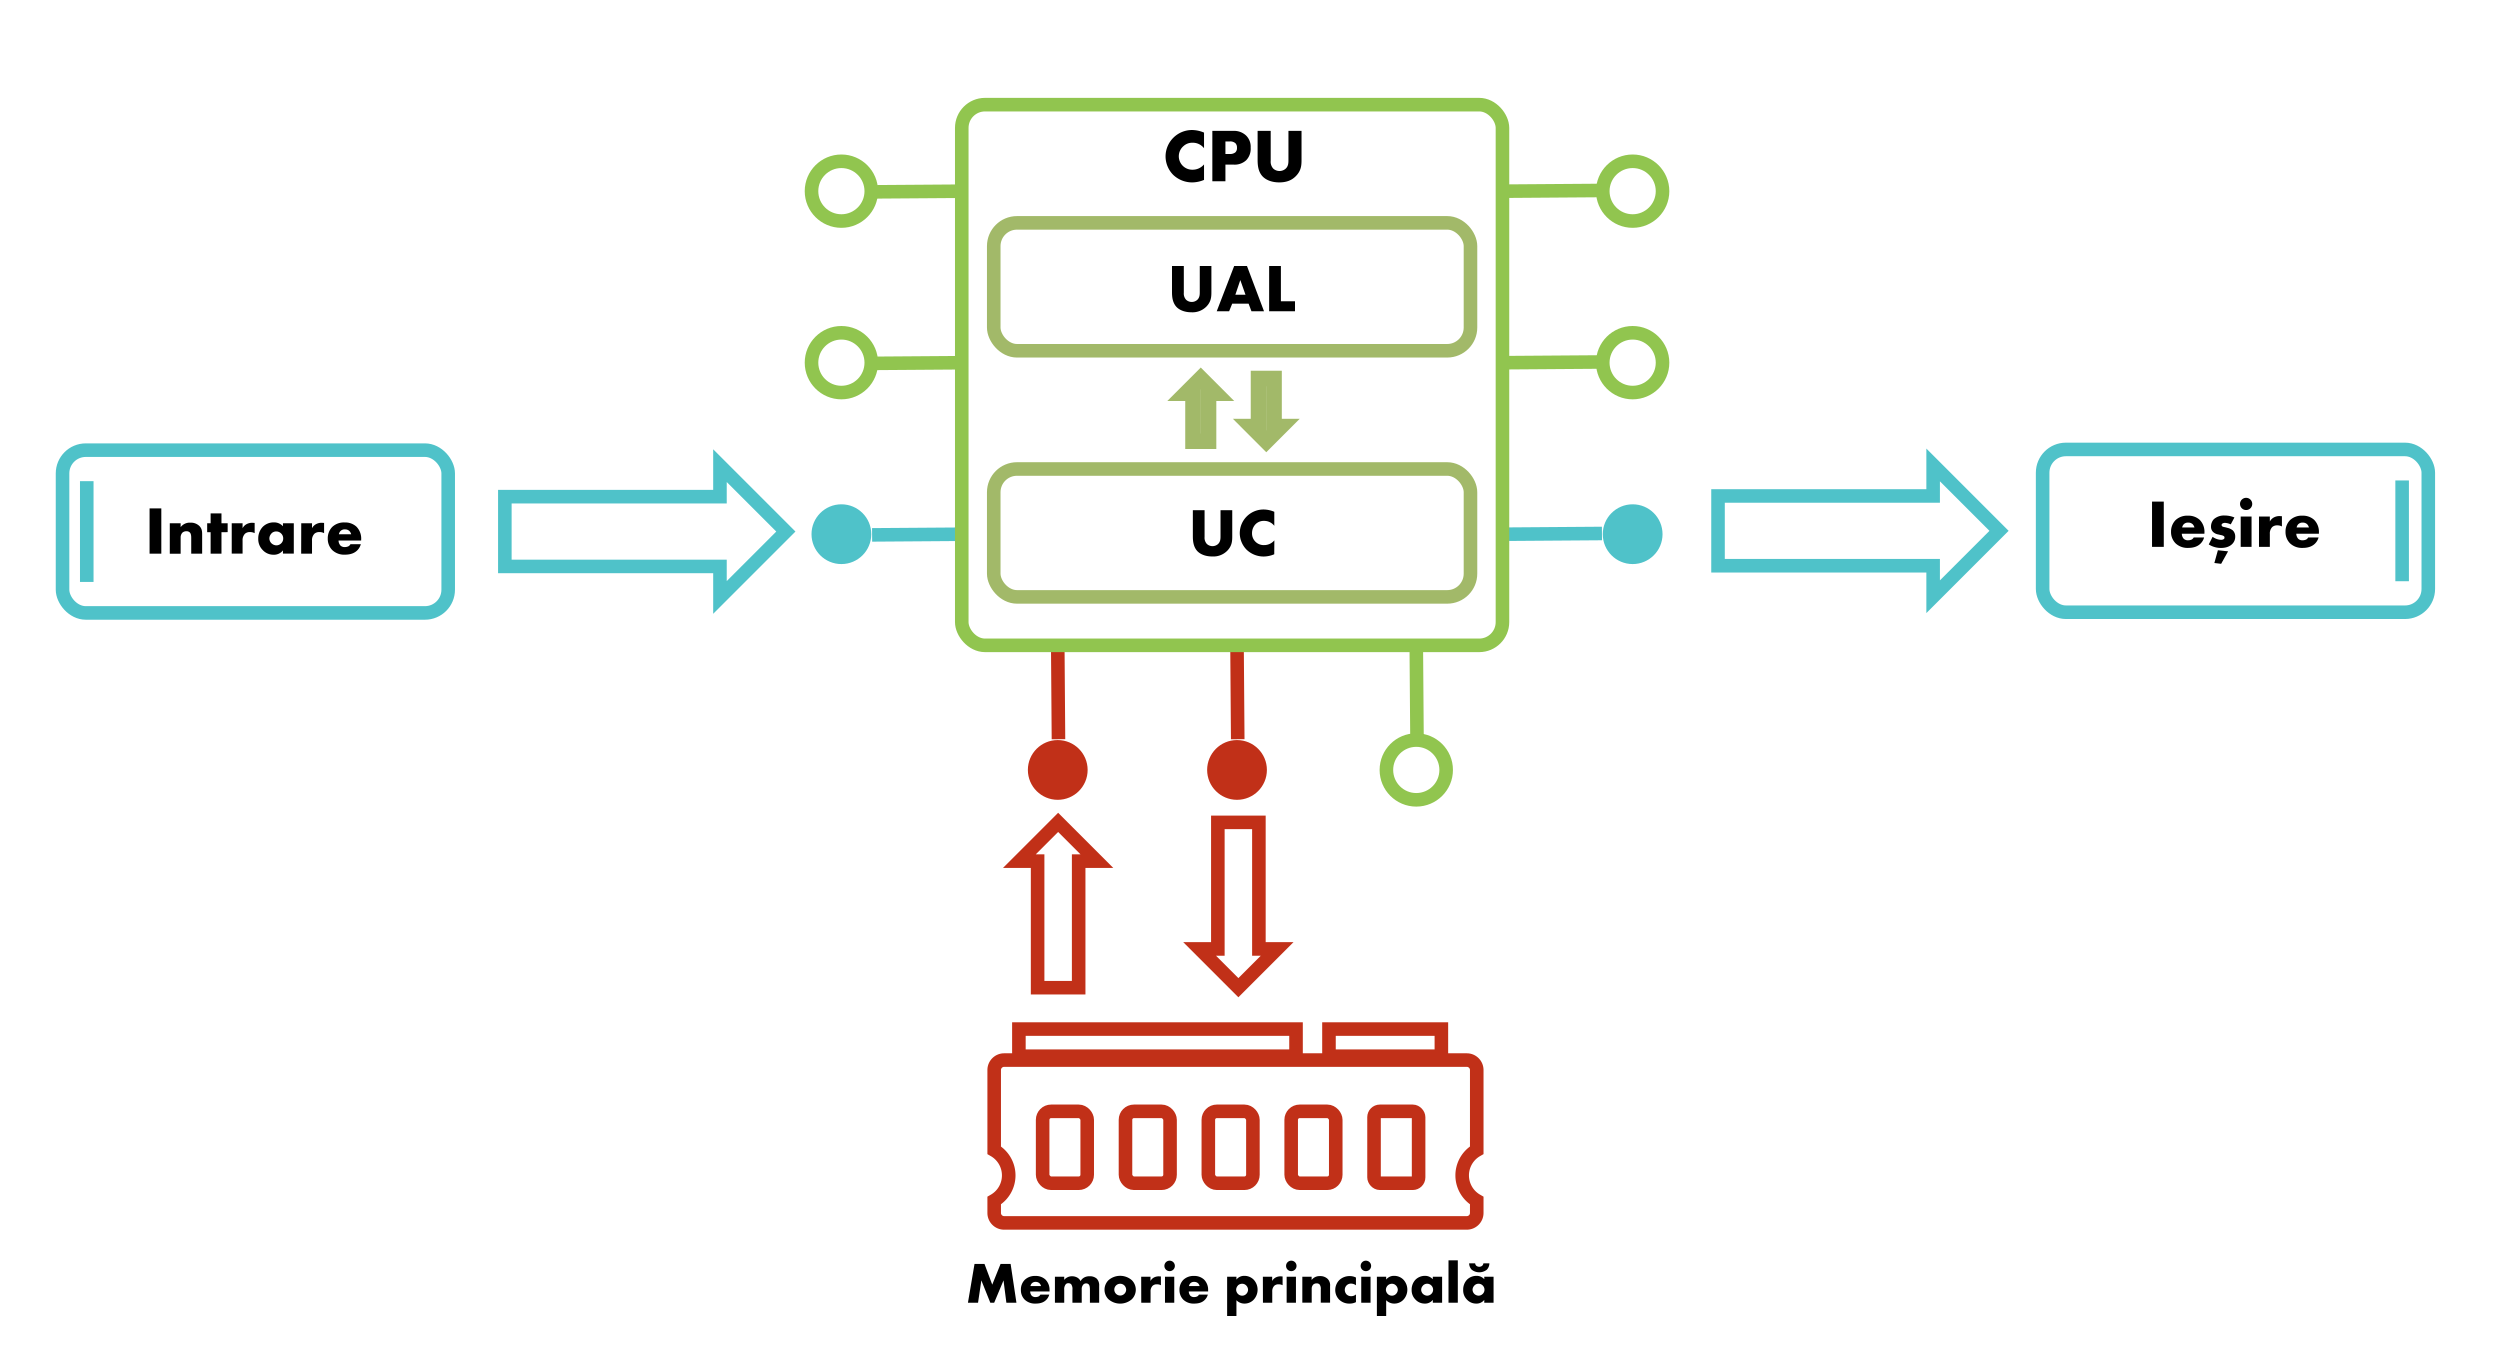 <svg id="Layer_1" data-name="Layer 1" xmlns="http://www.w3.org/2000/svg" viewBox="0 0 1290 699"><title>Cap 4 -</title><circle cx="434.16" cy="275.64" r="15.42" style="fill:#4fc2c9"/><line x1="450" y1="276" x2="498.87" y2="275.64" style="fill:none;stroke:#4fc2c9;stroke-miterlimit:10;stroke-width:7px"/><circle cx="434.16" cy="98.64" r="15.42" style="fill:none;stroke:#91c54f;stroke-miterlimit:10;stroke-width:7px"/><line x1="450" y1="99" x2="498.87" y2="98.64" style="fill:none;stroke:#91c54f;stroke-miterlimit:10;stroke-width:7px"/><circle cx="434.16" cy="187.14" r="15.42" style="fill:none;stroke:#91c54f;stroke-miterlimit:10;stroke-width:7px"/><line x1="450" y1="187.5" x2="498.87" y2="187.14" style="fill:none;stroke:#91c54f;stroke-miterlimit:10;stroke-width:7px"/><circle cx="842.45" cy="275.64" r="15.42" style="fill:#4fc2c9"/><line x1="826.61" y1="275.28" x2="777.73" y2="275.64" style="fill:none;stroke:#4fc2c9;stroke-miterlimit:10;stroke-width:7px"/><circle cx="842.45" cy="98.64" r="15.42" style="fill:none;stroke:#91c54f;stroke-miterlimit:10;stroke-width:7px"/><line x1="826.61" y1="98.28" x2="777.73" y2="98.64" style="fill:none;stroke:#91c54f;stroke-miterlimit:10;stroke-width:7px"/><circle cx="842.45" cy="187.14" r="15.42" style="fill:none;stroke:#91c54f;stroke-miterlimit:10;stroke-width:7px"/><line x1="826.61" y1="186.78" x2="777.73" y2="187.14" style="fill:none;stroke:#91c54f;stroke-miterlimit:10;stroke-width:7px"/><circle cx="638.3" cy="397.29" r="15.42" style="fill:#c13018"/><line x1="638.67" y1="381.44" x2="638.3" y2="332.57" style="fill:none;stroke:#c13018;stroke-miterlimit:10;stroke-width:7px"/><circle cx="545.8" cy="397.29" r="15.42" style="fill:#c13018"/><line x1="546.17" y1="381.44" x2="545.8" y2="332.57" style="fill:none;stroke:#c13018;stroke-miterlimit:10;stroke-width:7px"/><circle cx="730.8" cy="397.29" r="15.42" style="fill:none;stroke:#91c54f;stroke-miterlimit:10;stroke-width:7px"/><line x1="731.17" y1="381.44" x2="730.8" y2="332.57" style="fill:none;stroke:#91c54f;stroke-miterlimit:10;stroke-width:7px"/><path d="M83.24,262.34v23.35H77.18V262.34Z"/><path d="M87.61,270h5.6v2a5.91,5.91,0,0,1,5-2.31,6.34,6.34,0,0,1,4.62,1.68c1.33,1.33,1.48,2.66,1.48,4.38v9.94H98.67v-7.91c0-.91,0-2.28-.7-3a2.32,2.32,0,0,0-1.78-.66,3.08,3.08,0,0,0-2.07.73,3.61,3.61,0,0,0-.91,2.49v8.4h-5.6Z"/><path d="M114.28,274.63v11.06h-5.6V274.63H106.9V270h1.78V264.9h5.6V270h3.19v4.59Z"/><path d="M119.57,270h5.6v2.56a5,5,0,0,1,2.2-2.17,6.07,6.07,0,0,1,2.91-.63l1.12.07v5.28a5,5,0,0,0-2.42-.56,3.68,3.68,0,0,0-2.55.84,4.73,4.73,0,0,0-1.26,3.57v6.69h-5.6Z"/><path d="M146,270h5.6v15.65H146V284a5.82,5.82,0,0,1-4.86,2.24,7.51,7.51,0,0,1-5.64-2.48,7.92,7.92,0,0,1-2.24-5.74,8.67,8.67,0,0,1,2.42-6.27,8,8,0,0,1,5.63-2.2,6.16,6.16,0,0,1,4.69,2Zm-5.88,5.25a3.67,3.67,0,0,0-1.12,2.56,3.59,3.59,0,0,0,1.09,2.55,3.91,3.91,0,0,0,2.52,1.05,3.59,3.59,0,0,0,2.52-1.08,3.4,3.4,0,0,0,1-2.52,3.45,3.45,0,0,0-1.09-2.56,3.56,3.56,0,0,0-5,0Z"/><path d="M155.44,270H161v2.56a5.06,5.06,0,0,1,2.21-2.17,6,6,0,0,1,2.9-.63l1.12.07v5.28a4.93,4.93,0,0,0-2.41-.56,3.71,3.71,0,0,0-2.56.84A4.73,4.73,0,0,0,161,279v6.69h-5.6Z"/><path d="M186.35,278.9H174.69a4,4,0,0,0,1,2.62,3.15,3.15,0,0,0,2.31.77,4.33,4.33,0,0,0,1.82-.42,2.57,2.57,0,0,0,1-1.05h5.36a7.1,7.1,0,0,1-1.89,3.22c-1.16,1.12-3,2.17-6.37,2.17a8.86,8.86,0,0,1-6.48-2.38,8.2,8.2,0,0,1-2.31-5.91,8.34,8.34,0,0,1,2.35-6.06,8.79,8.79,0,0,1,6.4-2.27,8.56,8.56,0,0,1,6,2.13,8.75,8.75,0,0,1,2.49,6.58Zm-5.15-3.22a3.73,3.73,0,0,0-.91-1.68,3.23,3.23,0,0,0-2.31-.84,3,3,0,0,0-2.27.84,3.12,3.12,0,0,0-.84,1.68Z"/><rect x="32.27" y="232.28" width="199" height="84" rx="12" ry="12" style="fill:none;stroke:#4fc2c9;stroke-miterlimit:10;stroke-width:7px"/><line x1="44.77" y1="248.28" x2="44.77" y2="300.28" style="fill:none;stroke:#4fc2c9;stroke-miterlimit:10;stroke-width:7px"/><path d="M1116.51,258.84v23.35h-6.06V258.84Z"/><path d="M1137.47,275.4h-11.65a3.94,3.94,0,0,0,1,2.62,3.15,3.15,0,0,0,2.32.77,4.44,4.44,0,0,0,1.82-.41,2.67,2.67,0,0,0,1-1.06h5.35a6.94,6.94,0,0,1-1.89,3.23c-1.15,1.12-3,2.17-6.37,2.17a8.88,8.88,0,0,1-6.47-2.38,8.19,8.19,0,0,1-2.32-5.92,8.38,8.38,0,0,1,2.35-6.06,8.81,8.81,0,0,1,6.41-2.27,8.59,8.59,0,0,1,6,2.13,8.77,8.77,0,0,1,2.48,6.58Zm-5.14-3.22a3.73,3.73,0,0,0-.91-1.68,3.25,3.25,0,0,0-2.31-.84,3,3,0,0,0-2.28.84,3.27,3.27,0,0,0-.84,1.68Z"/><path d="M1141.7,277a8.15,8.15,0,0,0,2.25,1.16,7.34,7.34,0,0,0,2.16.38,2.42,2.42,0,0,0,1.44-.42.92.92,0,0,0,.28-.73.86.86,0,0,0-.28-.71,3.56,3.56,0,0,0-1.47-.56l-1.47-.35a5,5,0,0,1-2.73-1.36,3.78,3.78,0,0,1-1-2.7,5.61,5.61,0,0,1,1.47-3.81,7.89,7.89,0,0,1,5.61-1.89,13,13,0,0,1,5,1l-1.89,3.57a7.77,7.77,0,0,0-2.94-.77,2.38,2.38,0,0,0-1.3.32.84.84,0,0,0-.49.77.91.91,0,0,0,.67.87c.53.21,1,.21,1.86.46l1,.28a6.69,6.69,0,0,1,2.31,1.22,4.44,4.44,0,0,1,1.19,3.12,5.21,5.21,0,0,1-1.58,3.89c-1.82,1.82-4.48,2-5.77,2a11.58,11.58,0,0,1-6.3-1.82Zm2.73,6.93,5.26.56-3.58,6.44-3.5-.42Z"/><path d="M1159,256.88a3.15,3.15,0,1,1-3.15,3.15A3.14,3.14,0,0,1,1159,256.88Zm2.8,9.66v15.65h-5.6V266.54Z"/><path d="M1165.64,266.54h5.6v2.56a5.06,5.06,0,0,1,2.21-2.17,6,6,0,0,1,2.91-.63l1.11.07v5.28a4.86,4.86,0,0,0-2.41-.56,3.71,3.71,0,0,0-2.56.84,4.73,4.73,0,0,0-1.26,3.57v6.69h-5.6Z"/><path d="M1196.55,275.4h-11.66a4,4,0,0,0,1,2.62,3.1,3.1,0,0,0,2.31.77,4.44,4.44,0,0,0,1.82-.41,2.54,2.54,0,0,0,1-1.06h5.36a6.94,6.94,0,0,1-1.89,3.23c-1.16,1.12-3,2.17-6.37,2.17a8.9,8.9,0,0,1-6.48-2.38,8.23,8.23,0,0,1-2.31-5.92,8.34,8.34,0,0,1,2.35-6.06,8.79,8.79,0,0,1,6.4-2.27,8.59,8.59,0,0,1,6,2.13,8.77,8.77,0,0,1,2.48,6.58Zm-5.14-3.22a3.75,3.75,0,0,0-.92-1.68,3.23,3.23,0,0,0-2.31-.84,3,3,0,0,0-2.27.84,3.12,3.12,0,0,0-.84,1.68Z"/><rect x="1054" y="231.91" width="199" height="84" rx="12" ry="12" transform="translate(2307 547.82) rotate(180)" style="fill:none;stroke:#4fc2c9;stroke-miterlimit:10;stroke-width:7px"/><line x1="1239.5" y1="299.91" x2="1239.5" y2="247.91" style="fill:none;stroke:#4fc2c9;stroke-miterlimit:10;stroke-width:7px"/><path d="M621.28,92.83a16,16,0,0,1-5.85,1.29,14.11,14.11,0,0,1-10.06-3.9,13.61,13.61,0,0,1-3.94-9.48,13.66,13.66,0,0,1,13.76-13.65,16.2,16.2,0,0,1,6.09,1.33v8.07a7.24,7.24,0,0,0-5.89-2.84,6.59,6.59,0,0,0-4.68,1.71,6.93,6.93,0,0,0,4.68,12.21,7.65,7.65,0,0,0,5.89-2.73Z"/><path d="M632.32,84.92v8.62h-6.75v-26h10.76a9,9,0,0,1,6.59,2.34,8.07,8.07,0,0,1,2.42,6.32,8.46,8.46,0,0,1-2.3,6.48,8.7,8.7,0,0,1-6.47,2.26Zm0-5.46h2.26a4.38,4.38,0,0,0,2.84-.82,3,3,0,0,0,.86-2.38,3.17,3.17,0,0,0-.78-2.34,4,4,0,0,0-2.88-.94h-2.3Z"/><path d="M655.68,67.52V82.93A5.29,5.29,0,0,0,657,87a4.81,4.81,0,0,0,6.32.11c1.56-1.36,1.52-3.27,1.52-4.72V67.52h6.75V82.46c0,2.73-.12,5.58-2.93,8.42-2.18,2.23-4.91,3.24-8.58,3.24-4.09,0-7-1.4-8.61-3.12-2.27-2.46-2.54-5.77-2.54-8.54V67.52Z"/><path d="M610.85,137.26v13.83a4.73,4.73,0,0,0,1.19,3.6,4.31,4.31,0,0,0,5.67.11c1.4-1.23,1.37-2.94,1.37-4.24v-13.3h6v13.41c0,2.45-.1,5-2.62,7.56a10.07,10.07,0,0,1-7.7,2.91c-3.68,0-6.3-1.26-7.74-2.81-2-2.2-2.27-5.18-2.27-7.66V137.26Z"/><path d="M644.28,156.69h-8.47l-1.58,3.92h-6.4l9-23.35h6.61l8.79,23.35h-6.48Zm-1.61-4.62L640,144.51l-2.55,7.56Z"/><path d="M660.94,137.26v18.2h7.28v5.15H654.88V137.26Z"/><path d="M621.56,263.26v13.83a4.73,4.73,0,0,0,1.19,3.6,4.31,4.31,0,0,0,5.67.11c1.4-1.23,1.37-2.94,1.37-4.24v-13.3h6.05v13.41c0,2.45-.1,5-2.62,7.56a10.07,10.07,0,0,1-7.7,2.91c-3.68,0-6.3-1.26-7.74-2.81-2-2.2-2.27-5.18-2.27-7.66V263.26Z"/><path d="M657.51,286a14.38,14.38,0,0,1-5.25,1.16,12.69,12.69,0,0,1-9-3.5,12.26,12.26,0,0,1-3.54-8.51,12.26,12.26,0,0,1,12.36-12.25,14.37,14.37,0,0,1,5.46,1.19v7.24a6.51,6.51,0,0,0-5.29-2.55,5.89,5.89,0,0,0-4.2,1.54,6.54,6.54,0,0,0-2,4.79,6,6,0,0,0,6.23,6.16,6.85,6.85,0,0,0,5.29-2.45Z"/><rect x="512.77" y="115" width="246" height="66" rx="12" ry="12" style="fill:none;stroke:#a2b969;stroke-miterlimit:10;stroke-width:7px"/><rect x="512.77" y="242" width="246" height="66" rx="12" ry="12" style="fill:none;stroke:#a2b969;stroke-miterlimit:10;stroke-width:7px"/><rect x="685.75" y="531" width="58" height="14" style="fill:none;stroke:#c13018;stroke-miterlimit:10;stroke-width:7px"/><rect x="525.75" y="531" width="143" height="14" style="fill:none;stroke:#c13018;stroke-miterlimit:10;stroke-width:7px"/><rect x="709" y="573.45" width="23" height="37.1" rx="3.02" ry="3.02" transform="translate(1441 1184) rotate(180)" style="fill:none;stroke:#c13018;stroke-miterlimit:10;stroke-width:7px"/><rect x="666.25" y="573.45" width="23" height="37.1" rx="4.38" ry="4.38" transform="translate(1355.5 1184) rotate(180)" style="fill:none;stroke:#c13018;stroke-miterlimit:10;stroke-width:7px"/><rect x="623.5" y="573.45" width="23" height="37.1" rx="4.38" ry="4.38" transform="translate(1270 1184) rotate(180)" style="fill:none;stroke:#c13018;stroke-miterlimit:10;stroke-width:7px"/><rect x="580.75" y="573.45" width="23" height="37.1" rx="4.38" ry="4.38" transform="translate(1184.5 1184) rotate(180)" style="fill:none;stroke:#c13018;stroke-miterlimit:10;stroke-width:7px"/><rect x="538" y="573.45" width="23" height="37.1" rx="4.38" ry="4.38" transform="translate(1099 1184) rotate(180)" style="fill:none;stroke:#c13018;stroke-miterlimit:10;stroke-width:7px"/><path d="M520.5,606.5a15,15,0,0,1-7.5,13v6.4a5.14,5.14,0,0,0,5.13,5.12H756.88a5.14,5.14,0,0,0,5.12-5.12v-6.4a15,15,0,0,1,0-26V552.13a5.14,5.14,0,0,0-5.12-5.13H518.13a5.15,5.15,0,0,0-5.13,5.13v41.39A15,15,0,0,1,520.5,606.5Z" style="fill:none;stroke:#c13018;stroke-miterlimit:10;stroke-width:7px"/><polygon points="260.5 292.28 371.5 292.28 371.5 308.28 405.5 274.28 371.5 240.28 371.5 256.28 260.5 256.28 260.5 292.28" style="fill:none;stroke:#4fc2c9;stroke-miterlimit:10;stroke-width:7px"/><polygon points="886.5 291.91 997.5 291.91 997.5 307.91 1031.5 273.91 997.5 239.91 997.5 255.91 886.5 255.91 886.5 291.91" style="fill:none;stroke:#4fc2c9;stroke-miterlimit:10;stroke-width:7px"/><polygon points="556.59 509.65 556.59 444.35 566 444.35 546 424.35 526 444.35 535.41 444.35 535.41 509.65 556.59 509.65" style="fill:none;stroke:#c13018;stroke-miterlimit:10;stroke-width:7px"/><polygon points="628.41 424.35 628.41 489.65 619 489.65 639 509.65 659 489.65 649.59 489.65 649.59 424.35 628.41 424.35" style="fill:none;stroke:#c13018;stroke-miterlimit:10;stroke-width:7px"/><polygon points="623.62 227.7 623.62 202.9 627.19 202.9 619.6 195.3 612 202.9 615.58 202.9 615.58 227.7 623.62 227.7" style="fill:none;stroke:#a2b969;stroke-miterlimit:10;stroke-width:8px"/><polygon points="649.38 195.3 649.38 220.1 645.81 220.1 653.4 227.7 661 220.1 657.42 220.1 657.42 195.3 649.38 195.3" style="fill:none;stroke:#a2b969;stroke-miterlimit:10;stroke-width:8px"/><path d="M499.46,672.2l3.39-20H508l4,10.68,4.29-10.68h5.19l3,20h-5.19l-1.47-11.52L513,672.2H511l-4.62-11.52-1.71,11.52Z"/><path d="M541.58,666.38h-10a3.39,3.39,0,0,0,.84,2.25,2.7,2.7,0,0,0,2,.66,3.79,3.79,0,0,0,1.56-.36,2.23,2.23,0,0,0,.84-.9h4.59a6,6,0,0,1-1.62,2.76c-1,1-2.55,1.86-5.46,1.86a7.61,7.61,0,0,1-5.55-2,7,7,0,0,1-2-5.07,7.16,7.16,0,0,1,2-5.19,7.55,7.55,0,0,1,5.49-2,7.35,7.35,0,0,1,5.16,1.83,7.51,7.51,0,0,1,2.13,5.64Zm-4.41-2.76a3.22,3.22,0,0,0-.78-1.44,2.8,2.8,0,0,0-2-.72,2.58,2.58,0,0,0-1.95.72,2.74,2.74,0,0,0-.72,1.44Z"/><path d="M544.34,658.79h4.8v1.62a5.15,5.15,0,0,1,4-1.86,5.46,5.46,0,0,1,2.58.6,4.19,4.19,0,0,1,1.86,1.92,4.71,4.71,0,0,1,1.83-1.86,5.44,5.44,0,0,1,2.79-.66,5.33,5.33,0,0,1,3.72,1.23,4.91,4.91,0,0,1,1.25,3.69v8.73H562.4v-6.63c0-1.41-.15-2.37-.69-2.88a1.75,1.75,0,0,0-1.26-.45,1.94,1.94,0,0,0-1.41.54,3.43,3.43,0,0,0-.87,2.55v6.87h-4.8v-6.63a4.29,4.29,0,0,0-.63-2.88,1.86,1.86,0,0,0-1.44-.54,1.69,1.69,0,0,0-1.32.48,4,4,0,0,0-.84,2.94v6.63h-4.8Z"/><path d="M584,670.43a9.16,9.16,0,0,1-12,0,6.92,6.92,0,0,1,0-9.87,9.16,9.16,0,0,1,12,0,6.92,6.92,0,0,1,0,9.87Zm-8.12-7.14a3,3,0,1,0,4.29,4.32,3,3,0,0,0,.93-2.13,3.26,3.26,0,0,0-.93-2.19,3.08,3.08,0,0,0-4.29,0Z"/><path d="M588.85,658.79h4.8V661a4.33,4.33,0,0,1,1.89-1.86,5.24,5.24,0,0,1,2.49-.54l1,.06v4.53a4.23,4.23,0,0,0-2.07-.48,3.14,3.14,0,0,0-2.19.72,4,4,0,0,0-1.08,3.06v5.73h-4.8Z"/><path d="M603.52,650.51a2.7,2.7,0,1,1-2.69,2.7A2.69,2.69,0,0,1,603.52,650.51Zm2.4,8.28V672.2h-4.79V658.79Z"/><path d="M623.41,666.38h-10a3.39,3.39,0,0,0,.84,2.25,2.72,2.72,0,0,0,2,.66,3.79,3.79,0,0,0,1.56-.36,2.23,2.23,0,0,0,.84-.9h4.59a6,6,0,0,1-1.62,2.76c-1,1-2.55,1.86-5.46,1.86a7.61,7.61,0,0,1-5.55-2,7,7,0,0,1-2-5.07,7.15,7.15,0,0,1,2-5.19,7.58,7.58,0,0,1,5.5-2,7.34,7.34,0,0,1,5.15,1.83,7.51,7.51,0,0,1,2.13,5.64ZM619,663.62a3.22,3.22,0,0,0-.78-1.44,2.8,2.8,0,0,0-2-.72,2.58,2.58,0,0,0-2,.72,2.81,2.81,0,0,0-.72,1.44Z"/><path d="M638,679.07h-4.8V658.79H638v1.47a5,5,0,0,1,4.11-1.92,6.67,6.67,0,0,1,4.77,1.95,7.61,7.61,0,0,1-.12,10.5,6.44,6.44,0,0,1-4.59,1.86,5.71,5.71,0,0,1-4.17-1.74Zm.78-15.75a3.27,3.27,0,0,0-.93,2.22,3.24,3.24,0,0,0,.93,2.13,3.07,3.07,0,0,0,2.16.9,2.9,2.9,0,0,0,2.13-.9,3.17,3.17,0,0,0,.93-2.13,3.27,3.27,0,0,0-.93-2.22,2.9,2.9,0,0,0-2.13-.9A3.07,3.07,0,0,0,638.74,663.32Z"/><path d="M651.64,658.79h4.8V661a4.33,4.33,0,0,1,1.89-1.86,5.24,5.24,0,0,1,2.49-.54l1,.06v4.53a4.23,4.23,0,0,0-2.07-.48,3.14,3.14,0,0,0-2.19.72,4,4,0,0,0-1.08,3.06v5.73h-4.8Z"/><path d="M666.31,650.51a2.7,2.7,0,1,1-2.7,2.7A2.69,2.69,0,0,1,666.31,650.51Zm2.4,8.28V672.2h-4.8V658.79Z"/><path d="M672,658.79h4.8v1.68a5.06,5.06,0,0,1,4.26-2,5.42,5.42,0,0,1,4,1.44,4.62,4.62,0,0,1,1.26,3.75v8.52h-4.8v-6.78a3.85,3.85,0,0,0-.6-2.61,2,2,0,0,0-1.53-.57,2.63,2.63,0,0,0-1.77.63,3.08,3.08,0,0,0-.78,2.13v7.2H672Z"/><path d="M699.67,671.9a7.12,7.12,0,0,1-3.33.75,7.41,7.41,0,0,1-5.28-2,7,7,0,0,1-2.07-5,7.3,7.3,0,0,1,2.16-5.19,7.73,7.73,0,0,1,5.4-2,6.88,6.88,0,0,1,3.12.75v4a4.28,4.28,0,0,0-2.49-.87,3.15,3.15,0,0,0-2.34.93,3.26,3.26,0,0,0-.93,2.31,3.44,3.44,0,0,0,.84,2.25,3.26,3.26,0,0,0,2.46,1,3.63,3.63,0,0,0,2.46-.9Z"/><path d="M704.8,650.51a2.7,2.7,0,1,1-2.7,2.7A2.69,2.69,0,0,1,704.8,650.51Zm2.4,8.28V672.2h-4.8V658.79Z"/><path d="M715.27,679.07h-4.8V658.79h4.8v1.47a5,5,0,0,1,4.11-1.92,6.67,6.67,0,0,1,4.77,1.95,7.61,7.61,0,0,1-.12,10.5,6.44,6.44,0,0,1-4.59,1.86,5.71,5.71,0,0,1-4.17-1.74Zm.78-15.75a3.27,3.27,0,0,0-.93,2.22,3.24,3.24,0,0,0,.93,2.13,3.07,3.07,0,0,0,2.16.9,2.9,2.9,0,0,0,2.13-.9,3.17,3.17,0,0,0,.93-2.13,3.27,3.27,0,0,0-.93-2.22,2.9,2.9,0,0,0-2.13-.9A3.07,3.07,0,0,0,716.05,663.32Z"/><path d="M739.33,658.79h4.8V672.2h-4.8v-1.47a5,5,0,0,1-4.17,1.92,6.42,6.42,0,0,1-4.83-2.13,6.76,6.76,0,0,1-1.92-4.92,7.42,7.42,0,0,1,2.07-5.37,6.9,6.9,0,0,1,4.83-1.89,5.31,5.31,0,0,1,4,1.74Zm-5,4.5a3.14,3.14,0,0,0-1,2.19,3.09,3.09,0,0,0,.93,2.19,3.37,3.37,0,0,0,2.16.9,3.08,3.08,0,0,0,2.16-.93,2.91,2.91,0,0,0,.9-2.16,3,3,0,0,0-.93-2.19,3,3,0,0,0-4.26,0Z"/><path d="M752.23,650.33V672.2h-4.8V650.33Z"/><path d="M765.88,658.79h4.8V672.2h-4.8v-1.47a5,5,0,0,1-4.17,1.92,6.42,6.42,0,0,1-4.83-2.13A6.76,6.76,0,0,1,755,665.6a7.42,7.42,0,0,1,2.07-5.37,6.9,6.9,0,0,1,4.83-1.89,5.31,5.31,0,0,1,4,1.74Zm2.64-6.9a4.73,4.73,0,0,1-1.32,3.27,6.31,6.31,0,0,1-7.8,0,4.73,4.73,0,0,1-1.32-3.27h3.09a2.08,2.08,0,0,0,.6,1.23,2.44,2.44,0,0,0,3.06,0,2.08,2.08,0,0,0,.6-1.23Zm-7.68,11.4a3.14,3.14,0,0,0-1,2.19,3.09,3.09,0,0,0,.93,2.19,3.37,3.37,0,0,0,2.16.9,3.08,3.08,0,0,0,2.16-.93,2.91,2.91,0,0,0,.9-2.16,3,3,0,0,0-.93-2.19,3,3,0,0,0-4.26,0Z"/><rect x="496.27" y="54" width="279" height="279" rx="12" ry="12" style="fill:none;stroke:#91c54f;stroke-miterlimit:10;stroke-width:7px"/></svg>